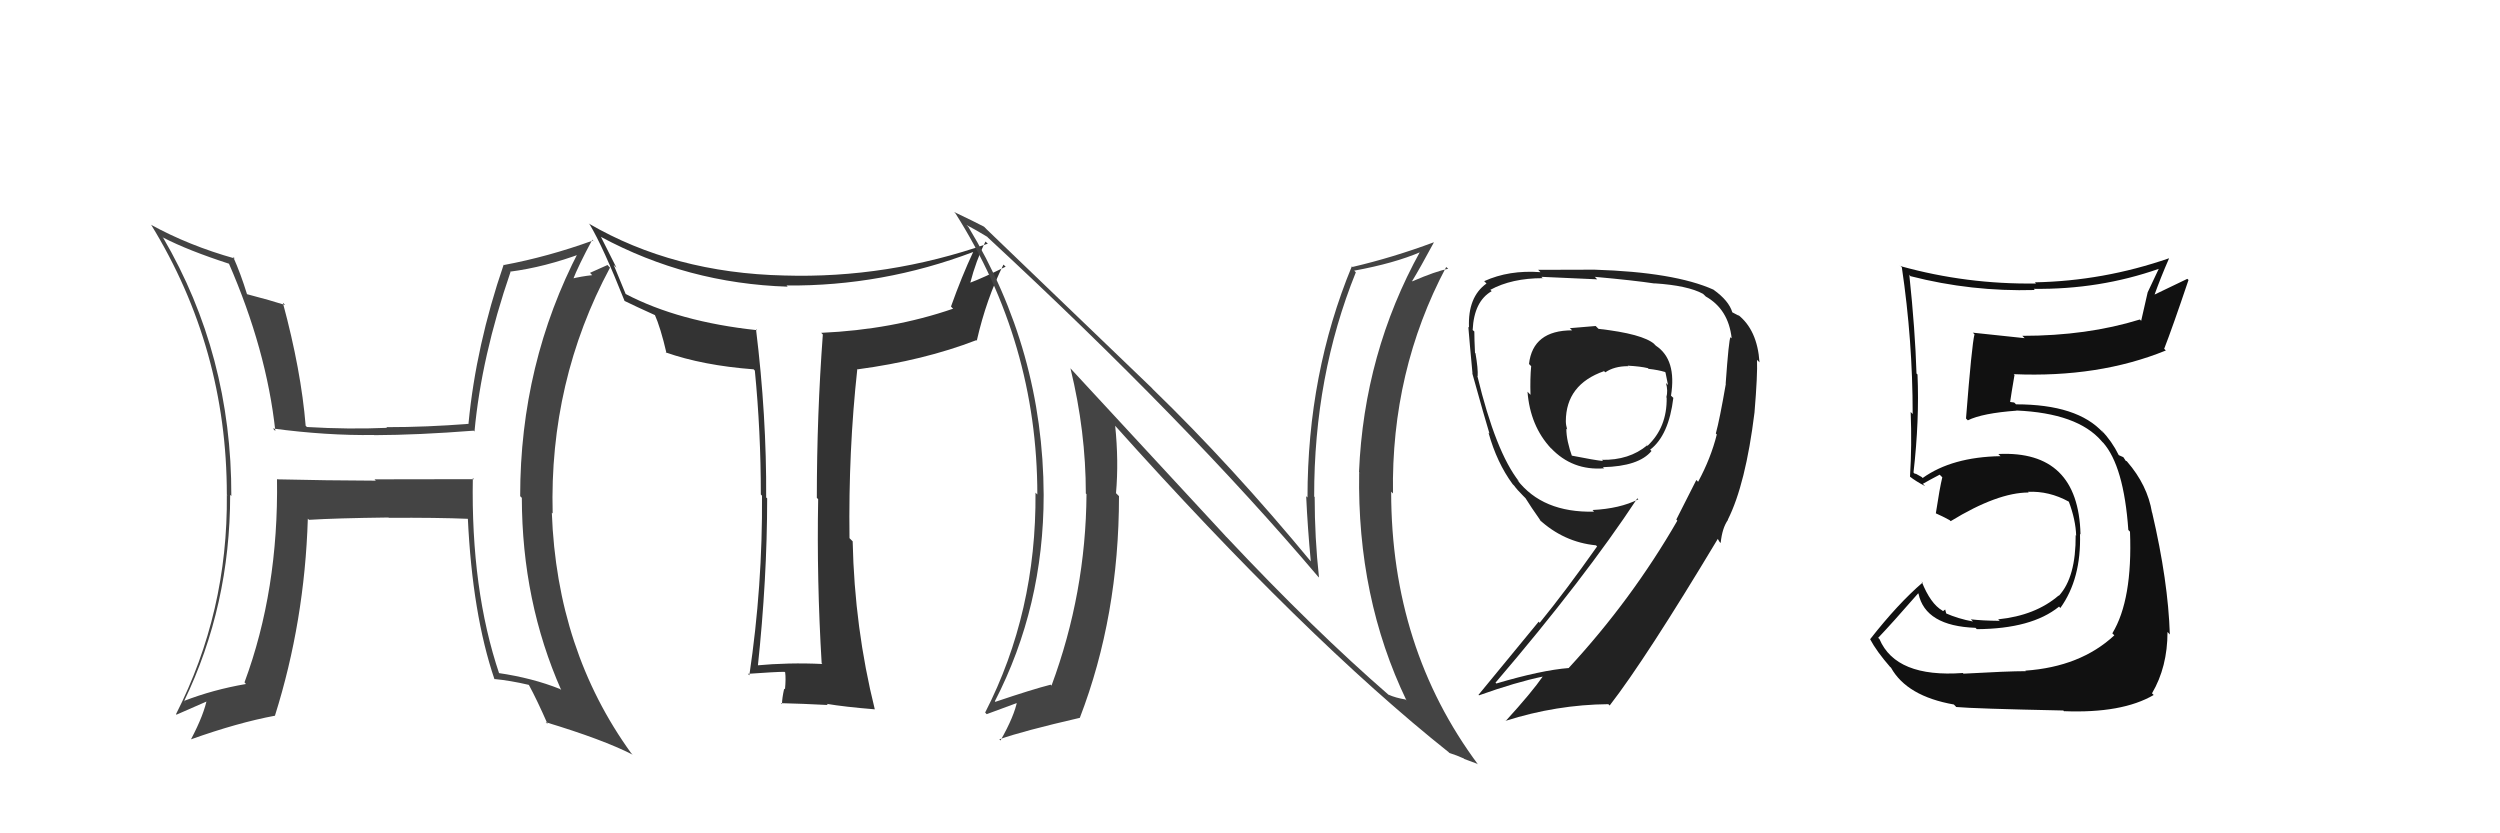 <svg xmlns="http://www.w3.org/2000/svg" width="150" height="50" viewBox="0,0,150,50"><path fill="#444" d="M28.35 28.66L28.44 28.75L22.47 28.76L22.55 28.84Q19.57 28.83 16.64 28.76L16.62 28.73L16.62 28.73Q16.72 35.42 14.67 40.94L14.72 41.00L14.76 41.04Q12.78 41.38 11.03 42.06L11.19 42.23L11.04 42.08Q13.81 36.35 13.81 29.69L13.88 29.76L13.88 29.76Q13.90 21.29 9.78 14.25L9.71 14.17L9.80 14.26Q11.29 15.03 13.76 15.83L13.78 15.84L13.72 15.78Q15.99 20.98 16.52 25.86L16.34 25.68L16.37 25.71Q19.58 26.14 22.44 26.10L22.43 26.09L22.45 26.11Q25.10 26.10 28.42 25.84L28.41 25.83L28.47 25.89Q28.88 21.42 30.63 16.32L30.58 16.28L30.60 16.30Q32.69 16.03 34.94 15.19L34.78 15.03L34.76 15.01Q31.21 21.82 31.21 29.77L31.23 29.79L31.31 29.87Q31.32 36.09 33.68 41.42L33.67 41.40L33.60 41.34Q31.95 40.68 29.90 40.38L29.96 40.44L29.96 40.44Q28.25 35.38 28.37 28.68ZM29.59 40.68L29.64 40.73L29.65 40.74Q30.61 40.83 31.72 41.09L31.79 41.16L31.74 41.11Q32.21 41.97 32.86 43.45L32.74 43.33L32.74 43.33Q36.18 44.37 37.96 45.28L37.96 45.28L37.87 45.19Q33.41 39.02 33.11 30.76L33.13 30.78L33.16 30.81Q32.95 22.87 36.60 16.06L36.45 15.90L35.40 16.37L35.53 16.51Q34.88 16.58 34.27 16.73L34.43 16.89L34.36 16.82Q34.70 15.94 35.54 14.38L35.71 14.55L35.58 14.43Q32.87 15.41 30.24 15.90L30.27 15.93L30.22 15.88Q28.56 20.73 28.11 25.41L28.11 25.42L28.12 25.43Q25.62 25.63 23.18 25.63L23.18 25.63L23.22 25.67Q20.93 25.77 18.41 25.62L18.37 25.57L18.34 25.55Q18.07 22.23 16.97 18.16L16.98 18.17L17.11 18.30Q16.27 18.03 14.82 17.65L14.87 17.69L14.82 17.65Q14.45 16.44 13.99 15.41L14.03 15.44L14.09 15.51Q11.34 14.74 9.05 13.48L9.08 13.51L9.07 13.49Q13.61 20.89 13.61 29.68L13.69 29.76L13.61 29.69Q13.68 36.72 10.56 42.85L10.41 42.70L10.59 42.88Q11.27 42.58 12.60 42.00L12.59 41.99L12.44 41.84Q12.26 42.84 11.46 44.36L11.49 44.40L11.46 44.36Q14.26 43.36 16.51 42.94L16.40 42.83L16.50 42.93Q18.28 37.28 18.47 31.12L18.58 31.23L18.54 31.19Q20.11 31.09 23.31 31.05L23.24 30.98L23.33 31.07Q26.21 31.05 28.11 31.13L28.16 31.17L28.07 31.09Q28.34 36.84 29.67 40.76Z"/><path fill="#333" d="M49.35 39.85L49.43 39.92L49.34 39.84Q47.34 39.74 45.32 39.93L45.32 39.93L45.46 40.07Q46.03 34.73 46.03 29.90L45.96 29.84L45.97 29.84Q46.00 24.96 45.36 19.75L45.52 19.91L45.42 19.81Q40.73 19.31 37.54 17.64L37.54 17.64L36.82 15.89L36.99 16.07Q36.67 15.44 36.06 14.22L36.03 14.19L36.05 14.21Q41.25 17.01 47.26 17.20L47.21 17.15L47.20 17.13Q52.95 17.18 58.39 15.12L58.54 15.26L58.39 15.12Q57.71 16.57 57.06 18.39L57.12 18.46L57.19 18.52Q53.54 19.78 49.27 19.97L49.35 20.05L49.37 20.07Q49.01 24.92 49.01 29.87L48.99 29.85L49.09 29.95Q49.00 34.81 49.30 39.80ZM59.25 14.61L59.20 14.55L59.27 14.62Q53.25 16.72 47.05 16.53L47.19 16.67L47.05 16.53Q40.42 16.38 35.32 13.41L35.43 13.52L35.39 13.48Q36.18 14.80 37.48 18.07L37.44 18.03L37.46 18.05Q38.11 18.37 39.37 18.94L39.34 18.91L39.27 18.84Q39.64 19.67 39.99 21.19L39.91 21.12L39.93 21.14Q42.17 21.93 45.22 22.16L45.31 22.26L45.29 22.23Q45.65 25.90 45.65 29.67L45.66 29.68L45.72 29.74Q45.76 35.15 44.96 40.52L44.86 40.41L44.87 40.43Q46.54 40.31 47.07 40.31L47.15 40.38L47.11 40.35Q47.16 40.70 47.10 41.36L47.04 41.31L47.05 41.32Q46.92 41.91 46.92 42.25L46.87 42.20L46.86 42.19Q48.15 42.22 49.67 42.30L49.72 42.35L49.60 42.23Q50.66 42.41 52.49 42.56L52.45 42.53L52.49 42.57Q51.27 37.66 51.16 32.48L51.01 32.33L50.97 32.29Q50.90 27.05 51.44 22.13L51.52 22.22L51.46 22.16Q55.42 21.63 58.58 20.41L58.65 20.48L58.61 20.43Q59.18 17.93 60.21 15.87L60.20 15.87L60.34 16.00Q58.99 16.67 58.19 16.97L58.18 16.97L58.21 16.99Q58.56 15.63 59.13 14.49Z"/><path fill="#222" d="M95.77 19.59L95.74 19.56L94.19 19.69L94.33 19.82Q91.97 19.82 91.74 21.84L91.71 21.81L91.87 21.97Q91.80 22.70 91.83 23.69L91.80 23.66L91.65 23.50Q91.81 25.56 93.06 26.90L93.07 26.90L93.05 26.88Q94.34 28.25 96.25 28.10L96.17 28.03L96.18 28.03Q98.33 27.98 99.09 27.06L99.01 26.98L99.01 26.98Q100.13 26.12 100.40 23.87L100.44 23.91L100.26 23.74Q100.61 21.57 99.35 20.74L99.25 20.64L99.27 20.65Q98.57 20.03 95.91 19.73ZM101.89 28.91L101.78 28.80L100.58 31.17L100.64 31.24Q97.90 35.99 94.13 40.07L94.14 40.08L94.14 40.08Q92.48 40.21 89.78 41.01L89.71 40.94L89.73 40.96Q95.08 34.70 98.24 29.90L98.24 29.90L98.30 29.96Q97.19 30.52 95.55 30.60L95.60 30.65L95.64 30.70Q92.55 30.77 91.03 28.79L91.01 28.77L91.15 28.90Q89.74 27.12 88.64 22.55L88.69 22.60L88.66 22.57Q88.69 22.14 88.53 21.20L88.51 21.18L88.50 21.17Q88.46 20.35 88.46 19.89L88.37 19.81L88.36 19.80Q88.44 18.08 89.50 17.47L89.53 17.50L89.42 17.39Q90.70 16.69 92.57 16.69L92.62 16.75L92.48 16.61Q95.83 16.76 95.83 16.76L95.73 16.65L95.68 16.61Q98.02 16.82 99.28 17.01L99.25 16.97L99.27 17.00Q101.27 17.13 102.18 17.63L102.33 17.77L102.33 17.78Q103.71 18.55 103.90 20.30L103.78 20.18L103.83 20.23Q103.73 20.35 103.54 23.02L103.69 23.18L103.55 23.03Q103.18 25.17 102.95 26.01L103.10 26.16L103.01 26.06Q102.65 27.50 101.89 28.90ZM103.71 31.22L103.86 31.37L103.67 31.18Q104.74 29.05 105.27 24.75L105.38 24.86L105.27 24.75Q105.46 22.47 105.42 21.59L105.44 21.61L105.57 21.74Q105.44 19.78 104.26 18.87L104.34 18.95L103.94 18.74L103.94 18.74Q103.73 18.04 102.82 17.39L102.77 17.34L102.81 17.38Q100.47 16.33 95.67 16.18L95.77 16.28L95.67 16.18Q94.73 16.19 92.29 16.19L92.32 16.22L92.43 16.33Q90.54 16.19 89.05 16.87L89.04 16.86L89.19 17.01Q88.06 17.82 88.14 19.65L88.05 19.56L88.10 19.61Q88.16 20.39 88.35 22.41L88.33 22.39L88.34 22.41Q89.11 25.18 89.37 26.02L89.31 25.96L89.31 25.96Q89.81 27.76 90.76 29.05L90.74 29.03L90.85 29.14Q91.01 29.37 91.39 29.75L91.41 29.77L91.53 29.89Q91.83 30.38 92.47 31.29L92.35 31.17L92.34 31.16Q93.82 32.53 95.76 32.72L95.88 32.84L95.83 32.78Q93.94 35.46 92.38 37.37L92.32 37.30L88.71 41.69L88.74 41.72Q90.95 40.93 92.59 40.59L92.68 40.68L92.58 40.57Q91.91 41.54 90.35 43.25L90.25 43.16L90.34 43.25Q93.38 42.28 96.50 42.25L96.56 42.31L96.58 42.33Q98.73 39.56 103.07 32.33L103.06 32.32L103.17 32.51L103.24 32.58Q103.33 31.68 103.68 31.19ZM97.78 22.05L97.80 22.08L97.66 21.94Q98.42 21.98 98.88 22.09L98.80 22.01L98.91 22.13Q99.52 22.20 99.90 22.32L99.76 22.17L99.93 22.35Q100.00 22.68 100.08 23.10L100.12 23.14L99.96 22.98Q100.09 23.46 99.98 23.84L100.07 23.93L100.00 23.86Q100.03 25.64 98.85 26.75L98.71 26.61L98.83 26.72Q97.75 27.62 96.11 27.59L96.14 27.61L96.18 27.66Q95.73 27.62 94.21 27.32L94.27 27.38L94.35 27.46Q93.98 26.44 93.98 25.72L94.02 25.76L94.03 25.77Q93.95 25.50 93.95 25.27L94.03 25.35L93.95 25.27Q93.96 23.07 96.24 22.27L96.17 22.20L96.32 22.34Q96.85 21.97 97.69 21.97Z"/><path fill="#111" d="M117.71 40.32L117.72 40.33L117.77 40.38Q113.76 40.67 112.77 38.35L112.80 38.38L112.69 38.27Q113.53 37.39 115.09 35.60L114.94 35.45L115.11 35.62Q115.52 37.56 118.53 37.67L118.46 37.60L118.61 37.75Q121.90 37.73 123.54 36.40L123.53 36.38L123.62 36.48Q124.88 34.73 124.80 32.03L124.95 32.17L124.83 32.05Q124.70 27.01 119.90 27.24L119.94 27.28L120.03 27.37Q117.12 27.42 115.36 28.68L115.30 28.62L114.96 28.43L114.88 28.42L114.81 28.35Q115.17 25.21 115.05 22.47L115.06 22.48L114.99 22.41Q114.91 19.81 114.56 16.50L114.52 16.45L114.63 16.57Q118.28 17.51 122.09 17.40L122.04 17.35L122.03 17.33Q125.96 17.38 129.53 16.13L129.53 16.12L128.86 17.54L128.86 17.54Q128.66 18.41 128.47 19.25L128.38 19.16L128.39 19.17Q125.23 20.15 121.34 20.15L121.36 20.17L121.48 20.29Q119.85 20.11 118.37 19.96L118.48 20.07L118.47 20.06Q118.31 20.66 117.96 25.11L117.99 25.14L118.07 25.22Q118.94 24.79 120.99 24.64L120.97 24.61L120.98 24.63Q124.65 24.79 126.09 26.46L126.16 26.54L126.18 26.55Q127.43 27.96 127.70 31.80L127.82 31.92L127.80 31.90Q127.96 35.99 126.74 38.00L126.87 38.13L126.86 38.12Q124.83 40.01 121.51 40.24L121.51 40.23L121.55 40.27Q120.48 40.27 117.81 40.42ZM123.86 42.70L123.91 42.74L123.83 42.67Q127.32 42.81 129.22 41.70L129.13 41.61L129.12 41.60Q130.05 40.02 130.05 37.92L130.12 37.99L130.19 38.07Q130.09 34.87 129.13 30.76L129.20 30.83L129.12 30.75Q128.85 29.11 127.63 27.70L127.60 27.66L127.56 27.67L127.40 27.43L127.13 27.31L127.12 27.30Q126.72 26.48 126.07 25.80L126.18 25.90L126.18 25.94L126.18 25.95Q124.65 24.26 120.96 24.26L120.85 24.15L120.54 24.11L120.60 24.17Q120.68 23.60 120.87 22.50L120.98 22.61L120.82 22.45Q125.92 22.67 129.95 21.03L129.85 20.93L129.85 20.93Q130.36 19.62 131.31 16.80L131.24 16.73L129.18 17.72L129.24 17.77Q129.64 16.65 130.14 15.51L130.05 15.42L130.13 15.50Q126.20 16.86 122.09 16.94L122.07 16.92L122.16 17.01Q117.99 17.07 114.04 15.97L113.95 15.89L114.11 16.04Q114.76 20.42 114.76 24.84L114.64 24.72L114.64 24.72Q114.72 26.70 114.60 28.60L114.56 28.56L114.60 28.60Q114.94 28.87 115.51 29.17L115.52 29.18L115.37 29.03Q115.73 28.82 116.38 28.48L116.54 28.64L116.54 28.63Q116.38 29.28 116.15 30.80L116.26 30.91L116.15 30.80Q116.56 30.98 116.98 31.21L117.09 31.32L117.04 31.27Q119.85 29.55 121.72 29.55L121.73 29.56L121.68 29.51Q122.95 29.45 124.13 30.10L124.08 30.05L124.13 30.10Q124.54 31.19 124.57 32.14L124.54 32.11L124.54 32.10Q124.56 34.64 123.53 35.75L123.52 35.73L123.52 35.73Q122.13 36.93 119.89 37.16L120.06 37.33L119.97 37.25Q118.93 37.24 118.25 37.16L118.34 37.25L118.38 37.29Q117.50 37.13 116.73 36.79L116.78 36.83L116.71 36.57L116.58 36.67L116.55 36.64Q115.83 36.23 115.30 34.89L115.18 34.77L115.36 34.95Q113.88 36.22 112.21 38.35L112.33 38.48L112.20 38.34Q112.59 39.08 113.42 40.03L113.36 39.97L113.46 40.06Q114.41 41.77 117.23 42.27L117.33 42.37L117.37 42.42Q118.43 42.52 123.80 42.63Z"/><path fill="#444" d="M73.56 32.19L64.20 22.07L64.23 22.11Q65.15 25.88 65.15 29.61L65.03 29.48L65.19 29.65Q65.15 35.58 63.09 41.14L63.13 41.18L63.04 41.08Q61.97 41.35 59.72 42.11L59.76 42.14L59.69 42.08Q62.62 36.40 62.62 29.70L62.53 29.62L62.62 29.70Q62.59 21.03 58.10 13.61L57.98 13.49L57.99 13.50Q58.53 13.78 59.22 14.20L59.25 14.22L59.26 14.24Q71.23 25.33 79.07 34.58L79.19 34.70L79.14 34.65Q78.88 32.26 78.88 29.82L78.91 29.85L78.85 29.79Q78.84 22.55 81.35 16.34L81.43 16.42L81.25 16.24Q83.66 15.80 85.26 15.11L85.28 15.14L85.22 15.07Q81.84 21.18 81.54 28.33L81.63 28.42L81.55 28.35Q81.42 35.86 84.39 42.03L84.25 41.89L84.33 41.97Q83.73 41.87 83.31 41.68L83.33 41.70L83.35 41.72Q78.82 37.79 73.60 32.23L73.51 32.15ZM86.97 45.19L86.85 45.06L86.97 45.18Q87.41 45.32 87.83 45.51L87.86 45.54L88.64 45.83L88.69 45.88Q83.47 38.87 83.47 29.51L83.47 29.50L83.58 29.61Q83.46 22.26 86.77 16.02L86.84 16.08L86.89 16.13Q86.15 16.27 84.74 16.88L84.68 16.82L84.73 16.86Q85.19 16.11 86.03 14.55L85.96 14.48L86.02 14.54Q83.58 15.45 81.14 16.02L81.16 16.03L81.11 15.98Q78.45 22.42 78.45 29.85L78.45 29.85L78.37 29.77Q78.46 31.72 78.65 33.70L78.61 33.66L78.72 33.77Q73.91 27.94 69.15 23.33L69.13 23.30L59.21 13.77L59.04 13.60Q58.47 13.30 57.25 12.72L57.33 12.81L57.32 12.79Q62.24 20.57 62.24 29.67L62.27 29.70L62.13 29.56Q62.19 36.74 59.11 42.75L59.08 42.72L59.20 42.85Q59.51 42.74 61.15 42.13L61.02 42.00L61.04 42.02Q60.87 42.95 60.03 44.43L59.96 44.36L59.96 44.36Q61.33 43.87 64.79 43.07L64.80 43.08L64.79 43.07Q67.14 36.96 67.14 29.77L67.06 29.69L66.96 29.59Q67.13 27.67 66.91 25.54L66.79 25.42L66.85 25.48Q78.32 38.29 86.93 45.14Z"/></svg>